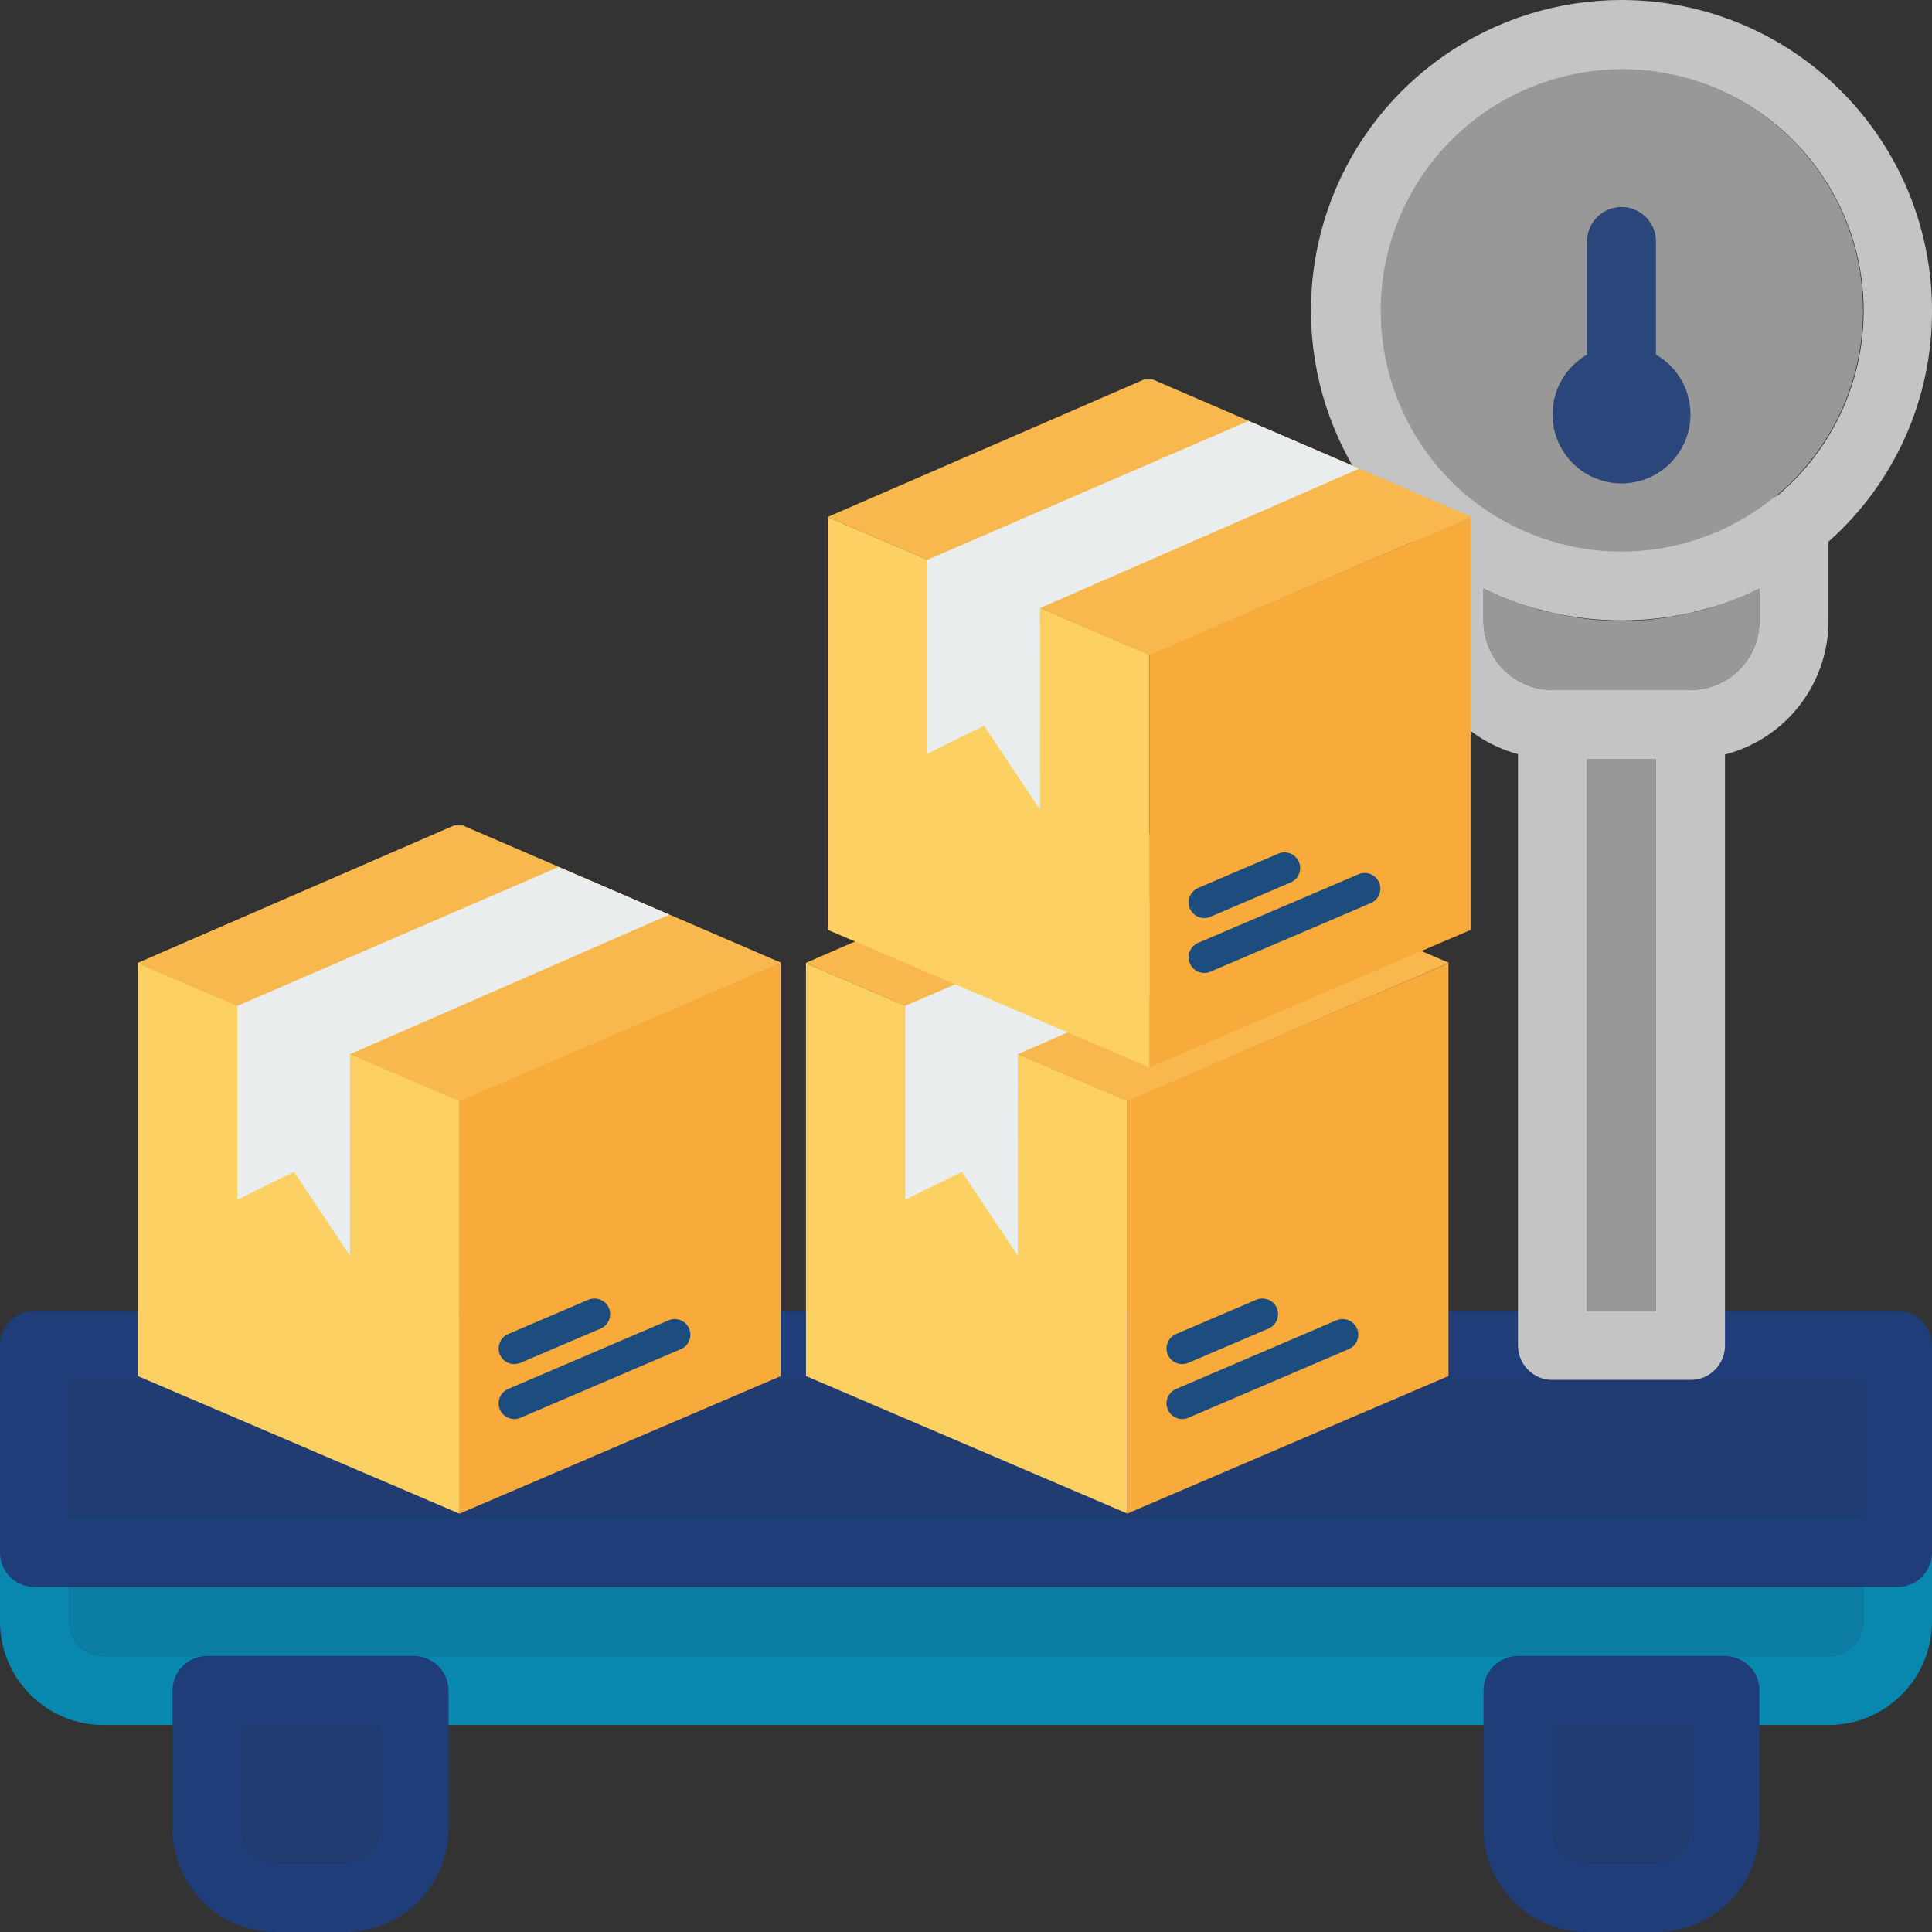 <svg width="56" height="56" viewBox="0 0 56 56" fill="none" xmlns="http://www.w3.org/2000/svg">
<rect x="0" y="0" width="56" height="56" fill="#333333" stroke="none"/>
<path d="M55 44H1C0.735 44 0.48 44.105 0.293 44.293C0.105 44.48 0 44.735 0 45V47C0 47.796 0.316 48.559 0.879 49.121C1.441 49.684 2.204 50 3 50H53C53.796 50 54.559 49.684 55.121 49.121C55.684 48.559 56 47.796 56 47V45C56 44.735 55.895 44.48 55.707 44.293C55.52 44.105 55.265 44 55 44ZM54 47C54 47.265 53.895 47.52 53.707 47.707C53.52 47.895 53.265 48 53 48H3C2.735 48 2.48 47.895 2.293 47.707C2.105 47.52 2 47.265 2 47V46H54V47Z" fill="#0887AF"/>
<path opacity="0.9" d="M54 46V47C54 47.265 53.895 47.52 53.707 47.707C53.52 47.895 53.265 48 53 48H3C2.735 48 2.48 47.895 2.293 47.707C2.105 47.52 2 47.265 2 47V46H54Z" fill="#0887AF"/>
<path d="M55 38H1C0.735 38 0.48 38.105 0.293 38.293C0.105 38.48 0 38.735 0 39V45C0 45.265 0.105 45.52 0.293 45.707C0.48 45.895 0.735 46 1 46H55C55.265 46 55.52 45.895 55.707 45.707C55.895 45.52 56 45.265 56 45V39C56 38.735 55.895 38.48 55.707 38.293C55.52 38.105 55.265 38 55 38ZM2 44V40H54V44H2ZM12 48H6C5.735 48 5.48 48.105 5.293 48.293C5.105 48.48 5 48.735 5 49V53C5 53.796 5.316 54.559 5.879 55.121C6.441 55.684 7.204 56 8 56H10C10.796 56 11.559 55.684 12.121 55.121C12.684 54.559 13 53.796 13 53V49C13 48.735 12.895 48.48 12.707 48.293C12.52 48.105 12.265 48 12 48ZM11 53C11 53.265 10.895 53.52 10.707 53.707C10.52 53.895 10.265 54 10 54H8C7.735 54 7.48 53.895 7.293 53.707C7.105 53.52 7 53.265 7 53V50H11V53Z" fill="#1F3D78"/>
<path opacity="0.9" d="M11 50V53C11 53.265 10.895 53.52 10.707 53.707C10.52 53.895 10.265 54 10 54H8C7.735 54 7.48 53.895 7.293 53.707C7.105 53.52 7 53.265 7 53V50H11Z" fill="#1F3D78"/>
<path d="M50 48H44C43.735 48 43.48 48.105 43.293 48.293C43.105 48.48 43 48.735 43 49V53C43 53.796 43.316 54.559 43.879 55.121C44.441 55.684 45.204 56 46 56H48C48.796 56 49.559 55.684 50.121 55.121C50.684 54.559 51 53.796 51 53V49C51 48.735 50.895 48.48 50.707 48.293C50.52 48.105 50.265 48 50 48ZM49 53C49 53.265 48.895 53.52 48.707 53.707C48.52 53.895 48.265 54 48 54H46C45.735 54 45.48 53.895 45.293 53.707C45.105 53.52 45 53.265 45 53V50H49V53Z" fill="#1F3D78"/>
<circle opacity="0.7" cx="47" cy="9" r="7" fill="#C4C4C4"/>
<path opacity="0.9" d="M49 50V53C49 53.265 48.895 53.52 48.707 53.707C48.52 53.895 48.265 54 48 54H46C45.735 54 45.48 53.895 45.293 53.707C45.105 53.52 45 53.265 45 53V50H49ZM48 10.28V7C48 6.735 47.895 6.48 47.707 6.293C47.52 6.105 47.265 6 47 6C46.735 6 46.48 6.105 46.293 6.293C46.105 6.48 46 6.735 46 7V10.28C45.619 10.5 45.321 10.84 45.152 11.247C44.984 11.653 44.954 12.104 45.068 12.53C45.182 12.955 45.433 13.331 45.782 13.599C46.132 13.867 46.56 14.012 47 14.012C47.44 14.012 47.868 13.867 48.218 13.599C48.567 13.331 48.818 12.955 48.932 12.53C49.046 12.104 49.016 11.653 48.848 11.247C48.679 10.84 48.381 10.5 48 10.28Z" fill="#1F3D78"/>
<path d="M49 20H45C44.735 20 44.48 20.105 44.293 20.293C44.105 20.48 44 20.735 44 21V39C44 39.265 44.105 39.52 44.293 39.707C44.48 39.895 44.735 40 45 40H49C49.265 40 49.52 39.895 49.707 39.707C49.895 39.52 50 39.265 50 39V21C50 20.735 49.895 20.48 49.707 20.293C49.52 20.105 49.265 20 49 20ZM46 38V22H48V38H46Z" fill="#C4C4C4"/>
<path opacity="0.7" d="M48 22H46V38H48V22Z" fill="#C4C4C4"/>
<path d="M47 2.24323e-07C45.177 -0 43.397 0.553 41.895 1.587C40.393 2.62 39.241 4.086 38.59 5.789C37.94 7.492 37.822 9.353 38.252 11.124C38.683 12.896 39.641 14.495 41 15.71L41.37 16.02C41.874 16.414 42.421 16.749 43 17.02L43.47 17.24C43.65 17.31 43.83 17.39 44.02 17.45L44.45 17.58L44.95 17.71C46.296 18.043 47.704 18.043 49.05 17.71L49.55 17.58L49.98 17.45C50.17 17.39 50.35 17.31 50.53 17.24L51 17.02C51.575 16.748 52.119 16.412 52.62 16.02L53 15.7C53.948 14.861 54.706 13.829 55.223 12.674C55.74 11.518 56.005 10.266 56 9C56 6.613 55.052 4.324 53.364 2.636C51.676 0.948 49.387 2.24323e-07 47 2.24323e-07V2.24323e-07ZM51.37 14.46C50.129 15.451 48.588 15.992 47 15.992C45.412 15.992 43.871 15.451 42.63 14.46V14.46C41.502 13.552 40.683 12.315 40.287 10.922C39.891 9.528 39.937 8.046 40.418 6.68C40.9 5.314 41.794 4.131 42.976 3.294C44.158 2.457 45.571 2.008 47.02 2.008C48.469 2.008 49.882 2.457 51.064 3.294C52.246 4.131 53.14 5.314 53.622 6.68C54.103 8.046 54.149 9.528 53.753 10.922C53.357 12.315 52.538 13.552 51.41 14.46H51.37Z" fill="#C4C4C4"/>
<path d="M52.43 14.34C52.26 14.258 52.07 14.226 51.883 14.247C51.695 14.268 51.517 14.342 51.37 14.46C50.129 15.451 48.588 15.992 47 15.992C45.412 15.992 43.871 15.451 42.63 14.46V14.46C42.481 14.351 42.306 14.286 42.122 14.271C41.939 14.256 41.755 14.291 41.59 14.374C41.426 14.457 41.288 14.583 41.191 14.74C41.093 14.896 41.041 15.076 41.04 15.26V18C41.041 18.886 41.336 19.747 41.879 20.448C42.422 21.148 43.182 21.648 44.04 21.87C44.353 21.956 44.676 21.999 45 22H49C49.338 22.003 49.674 21.959 50 21.87C50.858 21.648 51.618 21.148 52.161 20.448C52.704 19.747 52.999 18.886 53 18V15.24C52.999 15.052 52.946 14.867 52.845 14.708C52.744 14.549 52.6 14.421 52.43 14.34ZM51 18C51 18.53 50.789 19.039 50.414 19.414C50.039 19.789 49.53 20 49 20H45C44.47 20 43.961 19.789 43.586 19.414C43.211 19.039 43 18.53 43 18V17.06L43.47 17.28L44.02 17.49L44.45 17.62L44.95 17.75C46.299 18.06 47.701 18.06 49.05 17.75L49.55 17.62L49.98 17.49L50.53 17.28L51 17.06V18Z" fill="#C4C4C4"/>
<path opacity="0.7" d="M51 17.06V18C51 18.53 50.789 19.039 50.414 19.414C50.039 19.789 49.53 20 49 20H45C44.47 20 43.961 19.789 43.586 19.414C43.211 19.039 43 18.53 43 18V17.06L43.47 17.28L44.02 17.49L44.45 17.62C44.612 17.678 44.78 17.722 44.95 17.75C46.296 18.083 47.704 18.083 49.05 17.75C49.22 17.722 49.388 17.678 49.55 17.62L49.98 17.49L50.53 17.28L51 17.06Z" fill="#C4C4C4"/>
<rect opacity="0.9" x="2" y="40" width="52" height="4" fill="#1F3D78"/>
<path fill-rule="evenodd" clip-rule="evenodd" d="M13.318 31.895V43.87C13.318 43.87 6.759 41.063 4.01 39.889L4.002 39.876V27.91L4.01 27.924L13.31 31.904L13.318 31.895Z" fill="#FCD062"/>
<path fill-rule="evenodd" clip-rule="evenodd" d="M22.626 27.909L22.618 27.923L13.318 31.904V43.87L22.618 39.889L22.626 39.875V27.909Z" fill="#F8AA3A"/>
<path fill-rule="evenodd" clip-rule="evenodd" d="M13.163 23.93L4 27.91V27.92L13.318 31.918L22.642 27.91L13.414 23.93H13.318H13.163V23.93Z" fill="#F8B84E"/>
<path d="M17.232 38.092L14.907 39.086M19.557 38.688L17.232 39.683L14.907 40.678L19.557 38.688Z" stroke="#1C4D7E" stroke-width="0.908" stroke-linecap="round" stroke-linejoin="round"/>
<path fill-rule="evenodd" clip-rule="evenodd" d="M16.193 25.133L16.135 25.154L6.88 29.156V34.776L8.523 33.966L10.144 36.397L10.143 30.557L19.4 26.513L16.193 25.133Z" fill="#E9EDED"/>
<path fill-rule="evenodd" clip-rule="evenodd" d="M13.318 31.895V43.87C13.318 43.87 6.759 41.063 4.01 39.889L4.002 39.876V27.91L4.01 27.924L13.31 31.904L13.318 31.895Z" fill="#FCD062"/>
<path fill-rule="evenodd" clip-rule="evenodd" d="M22.626 27.909L22.618 27.923L13.318 31.904V43.87L22.618 39.889L22.626 39.875V27.909Z" fill="#F8AA3A"/>
<path fill-rule="evenodd" clip-rule="evenodd" d="M13.163 23.93L4 27.91V27.92L13.318 31.918L22.642 27.91L13.414 23.93H13.318H13.163V23.93Z" fill="#F8B84E"/>
<path d="M17.232 38.092L14.907 39.086M19.557 38.688L17.232 39.683L14.907 40.678L19.557 38.688Z" stroke="#1C4D7E" stroke-width="0.908" stroke-linecap="round" stroke-linejoin="round"/>
<path fill-rule="evenodd" clip-rule="evenodd" d="M16.193 25.133L16.135 25.154L6.88 29.156V34.776L8.523 33.966L10.144 36.397L10.143 30.557L19.4 26.513L16.193 25.133Z" fill="#E9EDED"/>
<path fill-rule="evenodd" clip-rule="evenodd" d="M32.676 31.895V43.87C32.676 43.87 26.117 41.063 23.369 39.889L23.361 39.876V27.91L23.369 27.924L32.668 31.904L32.676 31.895Z" fill="#FCD062"/>
<path fill-rule="evenodd" clip-rule="evenodd" d="M41.985 27.909L41.977 27.923L32.677 31.904V43.87L41.977 39.889L41.985 39.875V27.909Z" fill="#F8AA3A"/>
<path fill-rule="evenodd" clip-rule="evenodd" d="M32.521 23.93L23.358 27.91V27.92L32.676 31.918L42 27.91L32.773 23.93H32.676H32.521V23.93Z" fill="#F8B84E"/>
<path d="M36.591 38.092L34.266 39.086M38.916 38.688L36.591 39.683L34.266 40.678L38.916 38.688Z" stroke="#1C4D7E" stroke-width="0.908" stroke-linecap="round" stroke-linejoin="round"/>
<path fill-rule="evenodd" clip-rule="evenodd" d="M35.551 25.133L35.494 25.154L26.239 29.156V34.776L27.882 33.966L29.503 36.397L29.501 30.557L38.758 26.513L35.551 25.133Z" fill="#E9EDED"/>
<path fill-rule="evenodd" clip-rule="evenodd" d="M33.318 18.965V30.939C33.318 30.939 26.759 28.132 24.01 26.959L24.002 26.946V14.979L24.01 14.994L33.31 18.974L33.318 18.965Z" fill="#FCD062"/>
<path fill-rule="evenodd" clip-rule="evenodd" d="M42.626 14.978L42.618 14.993L33.318 18.973V30.94L42.618 26.959L42.626 26.945V14.978Z" fill="#F8AA3A"/>
<path fill-rule="evenodd" clip-rule="evenodd" d="M33.163 11L24 14.98V14.99L33.318 18.988L42.642 14.98L33.414 11H33.318H33.163V11Z" fill="#F8B84E"/>
<path d="M37.232 25.161L34.907 26.156M39.557 25.758L37.232 26.753L34.907 27.747L39.557 25.758Z" stroke="#1C4D7E" stroke-width="0.908" stroke-linecap="round" stroke-linejoin="round"/>
<path fill-rule="evenodd" clip-rule="evenodd" d="M36.193 12.203L36.135 12.224L26.88 16.226V21.846L28.523 21.036L30.144 23.467L30.143 17.627L39.4 13.583L36.193 12.203Z" fill="#E9EDED"/>
</svg>
